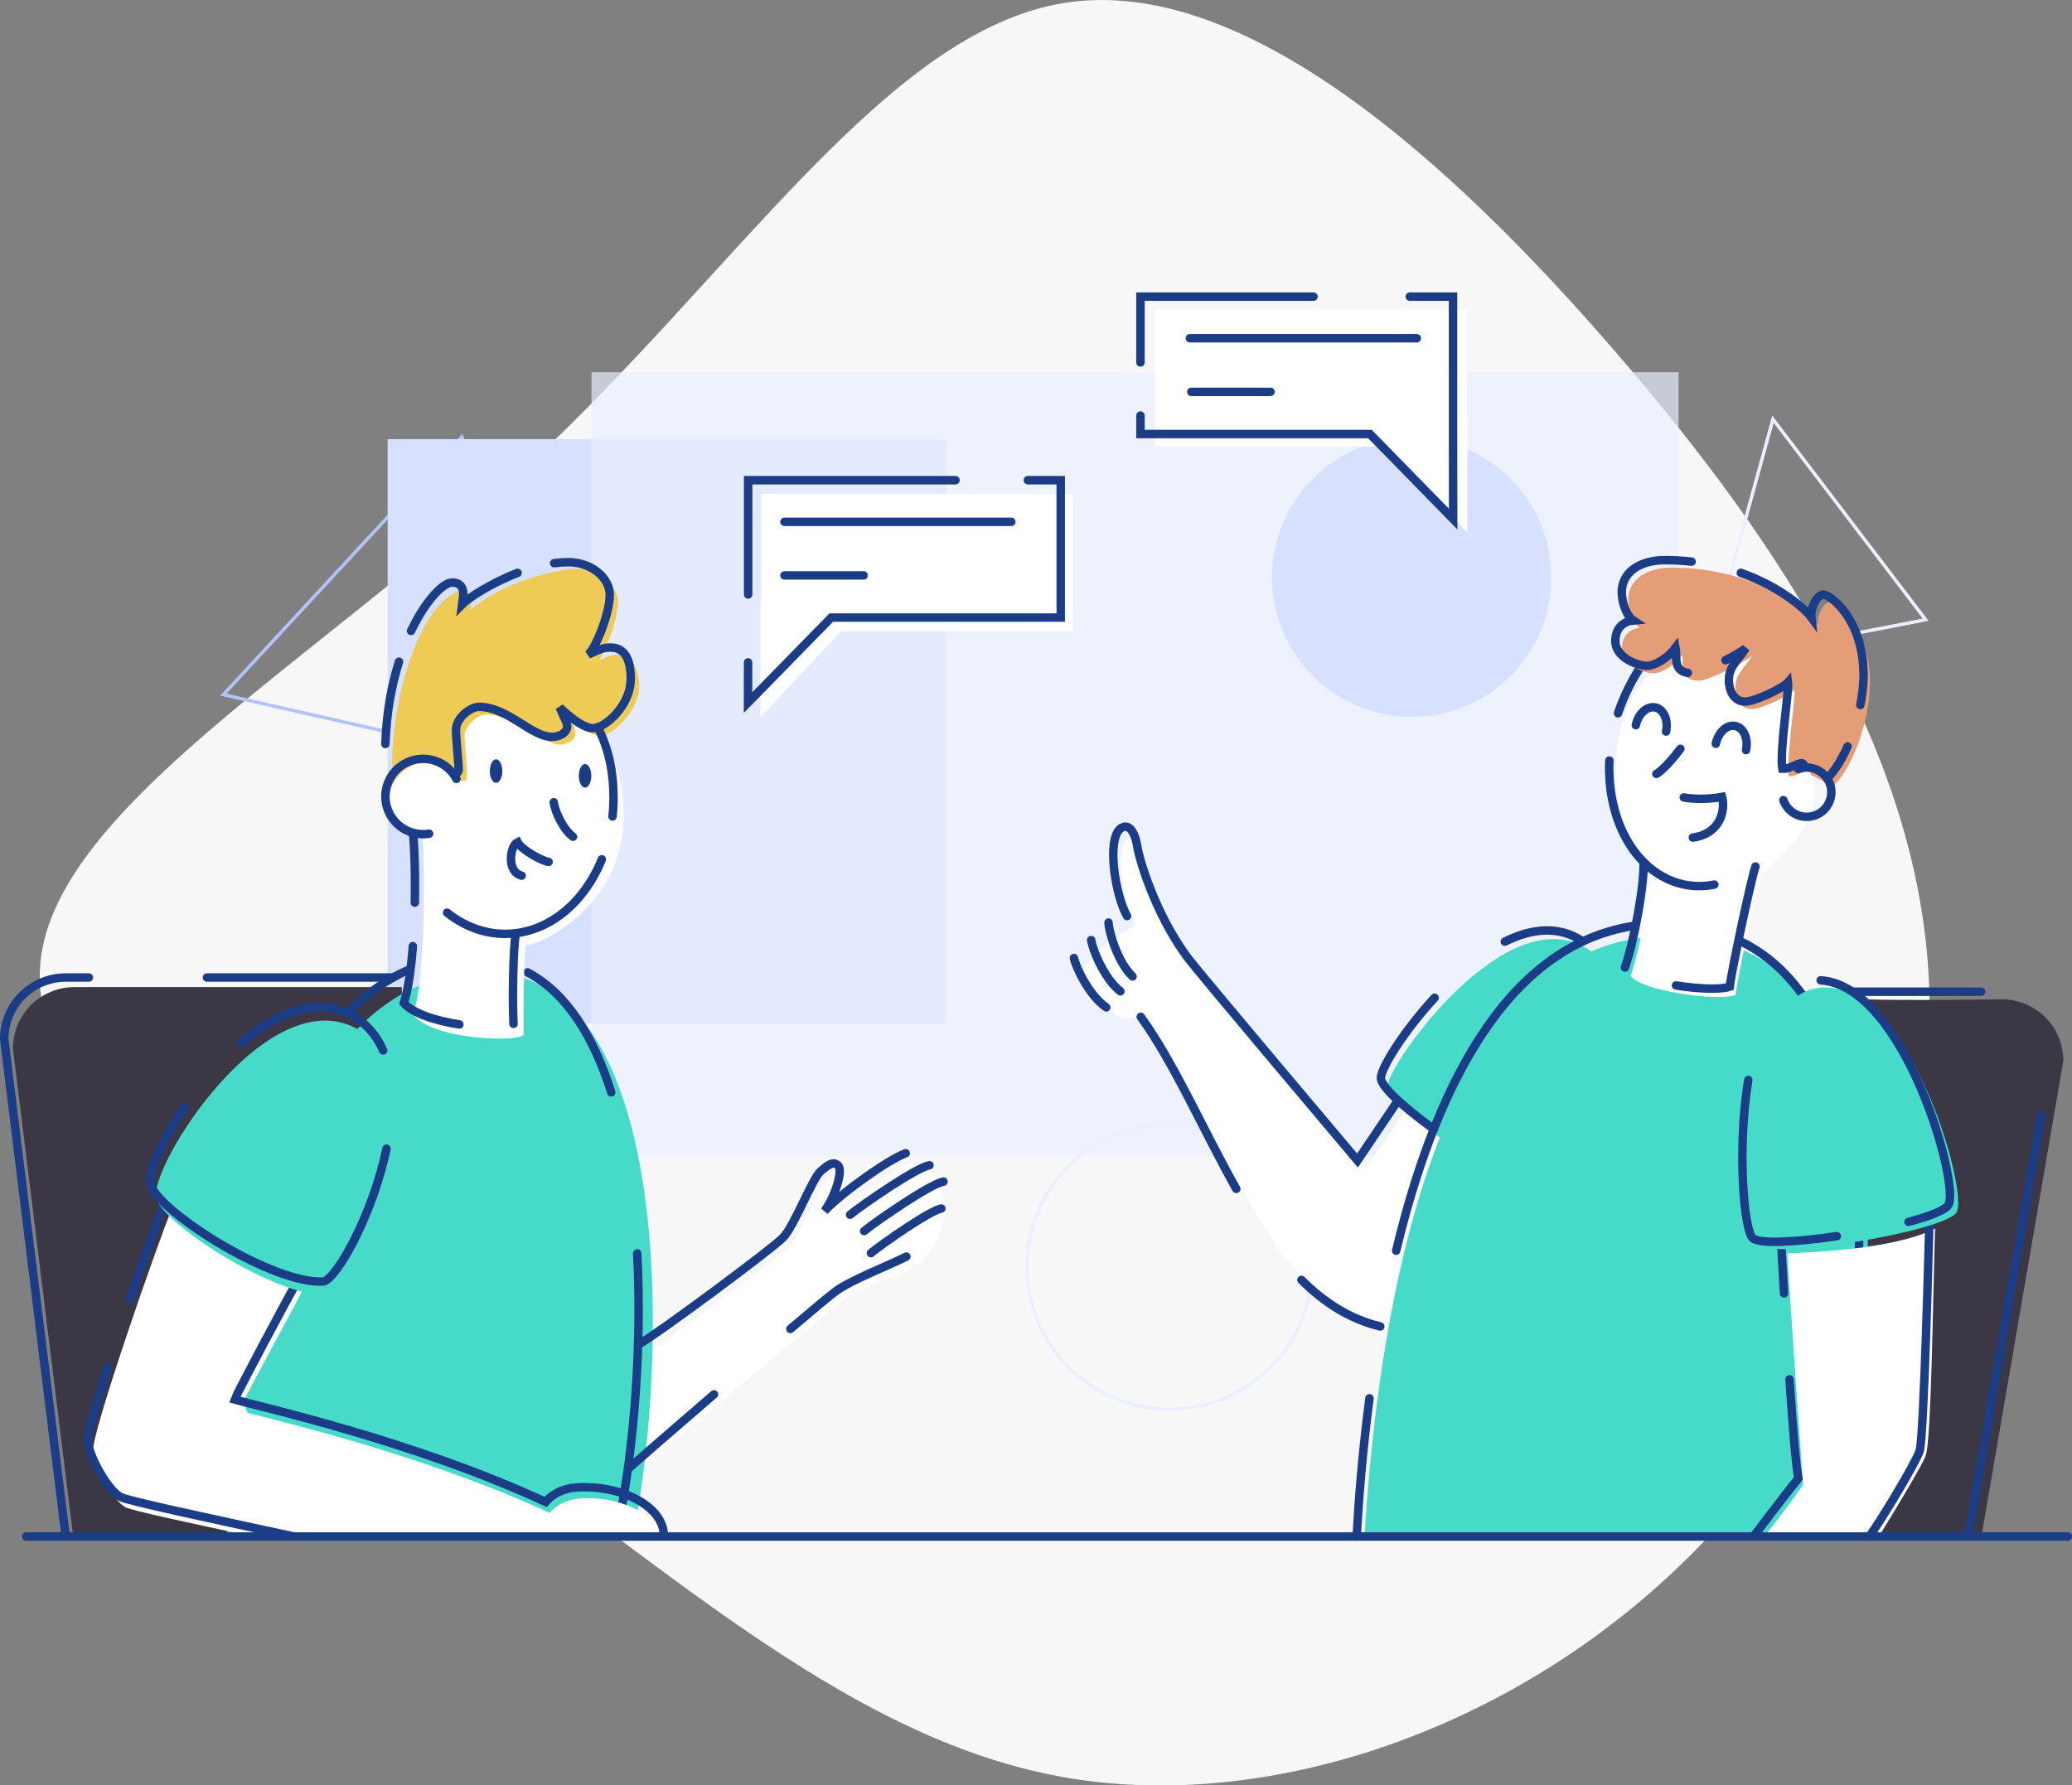 <?xml version="1.0" standalone="no"?><!DOCTYPE svg PUBLIC "-//W3C//DTD SVG 1.1//EN" "http://www.w3.org/Graphics/SVG/1.1/DTD/svg11.dtd"><svg height="5275" legacy-metrics="false" node-id="1" sillyvg="true" template-height="5275" template-width="6121" version="1.1" viewBox="0 0 6121 5275" width="6121" xmlns="http://www.w3.org/2000/svg" xmlns:xlink="http://www.w3.org/1999/xlink"><rect x="0" y="0" width="6121" height="5275" fill="#808080" stroke="none"/><defs node-id="106"></defs><g node-id="305"><path d="M 4777.44 1045.43 C 5275.30 1621.76 5660.00 2231.55 5697.26 2877.35 C 5733.26 3523.16 5420.67 4206.27 4922.81 4662.96 C 4426.24 5119.66 3743.13 5349.96 3157.81 5253.45 C 2573.75 5155.68 2084.90 4731.14 1464.81 4274.45 C 846.00 3817.76 94.72 3328.90 117.87 2864.49 C 139.74 2398.79 936.06 1956.24 1556.14 1378.62 C 2176.21 802.29 2618.76 92.16 3144.92 8.54 C 3671.08 -75.08 4280.87 469.09 4777.44 1045.43 Z" fill="#f7f7f7" fill-rule="nonzero" group-id="1" node-id="110" stroke="none" target-height="5275.148" target-width="5582.661" target-x="117.405" target-y="-0.002"></path><path d="M 659.78 2052.34 L 1012.19 1671.57 L 1364.60 1290.80 L 1518.15 1786.38 L 1671.71 2282.00 L 1165.71 2167.19 Z" fill="none" group-id="1" node-id="112" stroke="#b2c3fb" stroke-linecap="round" stroke-width="10" target-height="991.2" target-width="1011.93" target-x="659.78" target-y="1290.8"></path><path d="M 5237.57 1238.58 L 5040.39 1956.63 L 5688.69 1831.00 Z" fill="none" group-id="1" node-id="114" stroke="#eaf0ff" stroke-linecap="round" stroke-width="10" target-height="718.05" target-width="648.3" target-x="5040.39" target-y="1238.58"></path><path d="M 1145.14 1297.46 L 2795.69 1297.46 L 2795.69 3024.25 L 1145.14 3024.25 Z" fill="#d7e0ff" fill-rule="nonzero" group-id="1" node-id="116" stroke="none" target-height="1726.79" target-width="1650.55" target-x="1145.14" target-y="1297.46"></path><g node-id="306"><path d="M 1747.26 1099.76 L 4958.67 1099.76 L 4958.67 3414.13 L 1747.26 3414.13 Z" fill="#eaf0ff" fill-opacity="0.67" fill-rule="nonzero" group-id="1,2" node-id="120" stroke-linecap="butt" stroke-opacity="0.67" stroke-width="1" target-height="2314.37" target-width="3211.41" target-x="1747.26" target-y="1099.76"></path></g><path d="M 3757.75 1705.78 C 3757.75 1477.96 3942.44 1293.28 4170.25 1293.28 C 4398.06 1293.28 4582.76 1477.96 4582.76 1705.78 C 4582.76 1933.60 4398.07 2118.28 4170.25 2118.28 C 3942.43 2118.28 3757.75 1933.60 3757.75 1705.78 Z" fill="#d7e0ff" fill-rule="nonzero" group-id="1" node-id="123" stroke="none" target-height="825" target-width="825.01" target-x="3757.75" target-y="1293.28"></path><path d="M 3033.84 3742.32 C 3033.84 3509.73 3222.40 3321.17 3454.99 3321.17 C 3687.58 3321.17 3876.13 3509.73 3876.13 3742.32 C 3876.13 3974.91 3687.58 4163.46 3455.00 4163.46 C 3222.42 4163.46 3033.84 3974.91 3033.84 3742.32 Z" fill="none" group-id="1" node-id="125" stroke="#eaf0ff" stroke-linecap="round" stroke-width="10" target-height="842.29" target-width="842.29" target-x="3033.84" target-y="3321.17"></path><path d="M 4332.74 913.82 L 4332.74 1233.07 L 4334.74 1233.07 L 4334.74 1573.88 L 4096.62 1319.28 L 3411.93 1319.28 L 3411.93 913.82 Z" fill="#ffffff" fill-rule="nonzero" group-id="1" node-id="127" stroke="none" target-height="660.06" target-width="922.81" target-x="3411.93" target-y="913.82"></path><path d="M 2248.45 1459.45 L 2248.45 1778.70 L 2246.45 1778.70 L 2246.45 2119.51 L 2484.58 1864.92 L 3169.29 1864.92 L 3169.29 1459.45 Z" fill="#ffffff" fill-rule="nonzero" group-id="1" node-id="129" stroke="none" target-height="660.06" target-width="922.84" target-x="2246.45" target-y="1459.45"></path><path d="M 4773.45 2273.13 C 4773.45 2501.46 4872.69 2542.86 4872.69 2584.27 C 4872.69 2625.68 4827.69 2852.78 4814.85 2882.62 C 4848.34 2929.50 5084.58 2953.86 5129.64 2941.68 C 5133.29 2897.23 5189.92 2608.01 5202.71 2588.53 C 5215.50 2569.05 5358.58 2454.53 5358.58 2359.59 C 5358.58 2147.09 5344.58 1864.59 5203.32 1864.59 C 5031.61 1864.57 4773.45 1948.00 4773.45 2273.13 Z" fill="#ffffff" fill-rule="nonzero" group-id="1" node-id="131" stroke="none" target-height="1080.143" target-width="585.13" target-x="4773.45" target-y="1864.59"></path><path d="M 5486.22 2952.49 C 5375.76 2955.23 5137.09 2998.02 5137.09 2998.02 C 5135.72 3114.62 5167.51 4350.49 5172.31 4536.41 L 5853.93 4536.41 L 6095.40 3134.14 C 6095.40 3085.96 6076.27 3039.76 6042.20 3005.69 C 6008.13 2971.62 5961.93 2952.49 5913.75 2952.49 C 5913.75 2952.49 5620.38 2956.74 5506.47 2952.49 C 5500.35 2952.29 5493.58 2952.30 5486.22 2952.49 Z" fill="#3c3744" fill-rule="nonzero" group-id="1" node-id="133" stroke="none" target-height="1584.066" target-width="958.31" target-x="5137.09" target-y="2952.344"></path><path d="M 1903.00 4002.43 C 1941.87 3981.00 2317.52 3703.00 2338.06 3677.00 C 2358.60 3651.00 2432.33 3502.45 2438.53 3492.76 C 2444.73 3483.07 2484.17 3464.95 2489.10 3469.13 C 2519.36 3494.82 2470.86 3582.28 2465.10 3595.65 C 2493.27 3569.94 2671.49 3430.59 2693.33 3437.44 C 2850.33 3486.73 2791.58 3696.25 2692.91 3747.30 C 2665.91 3761.30 2518.08 3817.72 2503.91 3830.08 C 2489.74 3842.44 1867.91 4360.16 1853.98 4370.08 C 1846.21 4334.39 1864.06 4023.83 1903.00 4002.43 Z" fill="#ffffff" fill-rule="nonzero" group-id="1" node-id="135" stroke="none" target-height="932.868" target-width="938.027" target-x="1852.209" target-y="3437.212"></path><path d="M 4154.11 3276.08 C 4127.35 3315.69 4059.67 3414.51 4032.90 3453.08 C 3744.99 3074.27 3446.90 2854.91 3368.65 2481.08 C 3292.89 2432.87 3297.24 2604.92 3354.15 2733.72 C 3265.30 2790.56 3181.15 2847.57 3207.00 2889.72 C 3306.00 3050.89 3335.79 3000.18 3372.77 3003.50 C 3409.75 3006.82 3706.00 3614.10 3791.35 3709.62 C 3854.25 3780.03 3903.12 3862.35 4097.55 3946.00 C 4118.45 3768.06 4249.48 3346.73 4276.23 3314.75 C 4252.20 3297.55 4180.87 3236.48 4154.11 3276.08 Z" fill="#ffffff" fill-rule="nonzero" group-id="1" node-id="137" stroke="none" target-height="1473.193" target-width="1073.955" target-x="3202.275" target-y="2472.807"></path><path d="M 4249.67 3357.60 C 4160.52 3289.60 4100.25 3236.08 4098.67 3210.95 C 4094.90 3151.52 4451.10 2645.07 4693.47 2805.68 C 4796.30 2880.40 4426.00 3489.12 4249.67 3357.60 Z" fill="#46dbc9" fill-rule="nonzero" group-id="1" node-id="139" stroke="none" target-height="601.761" target-width="612.488" target-x="4098.67" target-y="2774.372"></path><path d="M 4445.43 2782.10 C 4523.53 2743.36 4603.66 2733.64 4674.16 2780.36" fill="none" group-id="1" node-id="141" stroke="#1b3c87" stroke-linecap="round" stroke-width="25" target-height="33.012" target-width="228.73" target-x="4445.43" target-y="2749.088"></path><path d="M 4230.38 3332.28 C 4139.90 3266.10 4080.96 3210.76 4079.38 3185.63 C 4077.75 3159.93 4143.38 3050.63 4238.06 2947.90" fill="none" group-id="1" node-id="143" stroke="#1b3c87" stroke-linecap="round" stroke-width="25" target-height="384.38" target-width="158.68" target-x="4079.38" target-y="2947.9"></path><path d="M 4919.22 2765.74 C 4206.43 2772.25 4064.22 3996.32 4031.22 4536.41 L 5380.62 4536.41 C 5550.89 4006.60 5676.78 2876.25 5031.18 2774.24 C 4994.16 2768.33 4956.71 2765.49 4919.22 2765.74 Z" fill="#46dbc9" fill-rule="nonzero" group-id="1" node-id="145" stroke="none" target-height="1770.67" target-width="1486.639" target-x="4031.22" target-y="2765.74"></path><path d="M 219.90 2916.42 C 171.72 2916.42 125.52 2935.56 91.45 2969.63 C 57.38 3003.70 38.25 3049.90 38.25 3098.08 C 38.25 3098.08 168.92 4156.08 216.56 4541.74 L 1198.75 4541.74 C 1198.66 4479.52 1196.75 3167.21 1186.69 2916.42 Z" fill="#3c3744" fill-rule="nonzero" group-id="1" node-id="147" stroke="none" target-height="1625.32" target-width="1160.5" target-x="38.25" target-y="2916.42"></path><path d="M 1435.34 2873.00 C 781.83 2873.00 652.69 4012.83 671.71 4541.72 L 1869.50 4541.72 C 1976.13 4018.00 1993.82 2873.00 1435.34 2873.00 Z" fill="#46dbc9" fill-rule="nonzero" group-id="1" node-id="149" stroke="none" target-height="1668.72" target-width="1258.587" target-x="669.968" target-y="2873"></path><path d="M 1882.44 3703.12 C 1898.63 4012.12 1865.82 4333.85 1819.56 4539.49" fill="none" group-id="1" node-id="151" stroke="#1b3c87" stroke-linecap="round" stroke-width="25" target-height="836.37" target-width="67.04" target-x="1819.56" target-y="3703.12"></path><path d="M 1558.61 2872.88 C 1674.96 2934.80 1754.24 3064.12 1805.67 3227.41" fill="none" group-id="1" node-id="153" stroke="#1b3c87" stroke-linecap="round" stroke-width="25" target-height="354.53" target-width="247.06" target-x="1558.61" target-y="2872.88"></path><path d="M 1037.00 2982.80 C 1088.66 2931.80 1146.25 2891.23 1210.33 2864.01" fill="none" group-id="1" node-id="155" stroke="#1b3c87" stroke-linecap="round" stroke-width="25" target-height="118.79" target-width="173.33" target-x="1037" target-y="2864.01"></path><path d="M 1890.38 3969.79 C 1934.28 3946.68 2281.79 3689.79 2314.09 3655.70 C 2346.39 3621.61 2400.09 3481.90 2423.58 3461.23 C 2447.07 3440.56 2462.71 3429.23 2476.69 3444.64 C 2490.67 3460.05 2466.12 3537.36 2435.69 3577.93 C 2493.05 3518.39 2628.00 3423.93 2675.69 3407.37" fill="none" group-id="1" node-id="157" stroke="#1b3c87" stroke-linecap="round" stroke-width="25" target-height="562.42" target-width="785.31" target-x="1890.38" target-y="3407.37"></path><path d="M 2109.24 4119.72 C 1986.83 4225.19 1876.06 4321.35 1856.58 4338.80" fill="none" group-id="1" node-id="159" stroke="#1b3c87" stroke-linecap="round" stroke-width="25" target-height="219.08" target-width="252.66" target-x="1856.58" target-y="4119.72"></path><path d="M 2677.62 3712.56 C 2624.10 3739.83 2518.46 3779.62 2469.62 3814.48 C 2455.68 3824.43 2403.37 3868.16 2334.71 3926.48" fill="none" group-id="1" node-id="161" stroke="#1b3c87" stroke-linecap="round" stroke-width="25" target-height="213.92" target-width="342.91" target-x="2334.71" target-y="3712.56"></path><path d="M 2511.29 3589.00 C 2527.95 3575.20 2579.59 3538.30 2631.05 3505.00 C 2678.84 3474.00 2726.48 3446.18 2745.78 3442.79" fill="none" group-id="1" node-id="163" stroke="#1b3c87" stroke-linecap="round" stroke-width="25" target-height="146.21" target-width="234.49" target-x="2511.29" target-y="3442.79"></path><path d="M 2552.78 3637.22 C 2569.44 3623.43 2621.08 3586.52 2672.54 3553.22 C 2720.33 3522.27 2767.97 3494.41 2787.27 3491.02" fill="none" group-id="1" node-id="165" stroke="#1b3c87" stroke-linecap="round" stroke-width="25" target-height="146.2" target-width="234.49" target-x="2552.78" target-y="3491.02"></path><path d="M 2572.77 3702.45 C 2587.57 3690.01 2633.42 3656.73 2679.10 3626.68 C 2721.54 3598.77 2763.83 3573.68 2780.97 3570.59" fill="none" group-id="1" node-id="167" stroke="#1b3c87" stroke-linecap="round" stroke-width="25" target-height="131.86" target-width="208.2" target-x="2572.77" target-y="3570.59"></path><path d="M 5202.93 2584.88 C 5189.93 2621.98 5131.38 2896.44 5127.05 2939.73 C 5072.05 2959.52 4845.78 2926.66 4817.33 2883.37 C 4845.16 2801.74 4874.74 2639.78 4872.26 2571.75" fill="#ffffff" fill-rule="nonzero" group-id="1" node-id="169" stroke="none" target-height="373.874" target-width="385.6" target-x="4817.33" target-y="2571.75"></path><path d="M 4800.32 2858.73 C 4828.15 2777.10 4857.73 2615.14 4855.25 2547.12" fill="none" group-id="1" node-id="171" stroke="#1b3c87" stroke-linecap="round" stroke-width="25" target-height="311.61" target-width="55.074" target-x="4800.32" target-y="2547.12"></path><path d="M 5185.92 2560.24 C 5172.92 2597.35 5114.37 2871.80 5110.04 2915.09 C 5083.31 2924.70 5016.22 2921.90 4951.04 2911.51" fill="none" group-id="1" node-id="173" stroke="#1b3c87" stroke-linecap="round" stroke-width="25" target-height="360.734" target-width="234.88" target-x="4951.04" target-y="2560.24"></path><path d="M 4779.80 2107.48 C 4797.27 2055.29 4823.21 2004.26 4849.71 1965.71" fill="none" group-id="1" node-id="175" stroke="#1b3c87" stroke-linecap="round" stroke-width="25" target-height="141.77" target-width="69.91" target-x="4779.8" target-y="1965.71"></path><path d="M 5064.40 2613.49 C 5034.58 2619.49 5004.33 2619.70 4974.55 2613.33 C 4835.14 2583.52 4746.39 2428.08 4754.28 2247.02" fill="none" group-id="1" node-id="177" stroke="#1b3c87" stroke-linecap="round" stroke-width="25" target-height="371.029" target-width="310.556" target-x="4753.844" target-y="2247.02"></path><path d="M 5139.37 2779.77 C 5638.10 3019.77 5509.92 4065.66 5347.64 4539.07" fill="none" group-id="1" node-id="179" stroke="#1b3c87" stroke-linecap="round" stroke-width="25" target-height="1759.3" target-width="352.94" target-x="5139.37" target-y="2779.77"></path><path d="M 4124.52 3695.35 C 4233.81 3239.00 4439.40 2795.13 4826.00 2735.65" fill="none" group-id="1" node-id="181" stroke="#1b3c87" stroke-linecap="round" stroke-width="25" target-height="959.7" target-width="701.48" target-x="4124.52" target-y="2735.65"></path><path d="M 4007.74 4539.56 C 4013.81 4430.77 4025.00 4288.44 4045.58 4131.31" fill="none" group-id="1" node-id="183" stroke="#1b3c87" stroke-linecap="round" stroke-width="25" target-height="408.25" target-width="37.84" target-x="4007.74" target-y="4131.31"></path><path d="M 5286.48 4075.46 C 5295.48 4208.46 5305.27 4331.28 5312.80 4367.94 C 5273.02 4416.31 5180.53 4539.16 5180.53 4539.16" fill="none" group-id="1" node-id="185" stroke="#1b3c87" stroke-linecap="round" stroke-width="25" target-height="463.7" target-width="132.27" target-x="5180.53" target-y="4075.46"></path><path d="M 5261.48 3669.45 C 5262.62 3686.12 5265.94 3744.58 5270.48 3821.32" fill="none" group-id="1" node-id="187" stroke="#1b3c87" stroke-linecap="round" stroke-width="25" target-height="151.87" target-width="9" target-x="5261.48" target-y="3669.45"></path><path d="M 4129.17 3252.46 C 4115.83 3271.98 4010.31 3428.78 4010.31 3428.78 C 4010.31 3428.78 3538.31 2870.27 3506.31 2826.49 C 3410.62 2695.75 3365.00 2536.08 3359.75 2501.00 C 3354.75 2467.86 3338.75 2428.74 3311.02 2447.08 C 3267.24 2480.08 3295.86 2648.85 3329.47 2706.52" fill="none" group-id="1" node-id="189" stroke="#1b3c87" stroke-linecap="round" stroke-width="25" target-height="986.375" target-width="840.423" target-x="3288.747" target-y="2442.405"></path><path d="M 3274.76 2725.82 C 3275.90 2754.92 3302.65 2844.37 3345.76 2884.96" fill="none" group-id="1" node-id="191" stroke="#1b3c87" stroke-linecap="round" stroke-width="25" target-height="159.14" target-width="71" target-x="3274.76" target-y="2725.82"></path><path d="M 3223.49 2777.55 C 3227.49 2806.39 3262.95 2892.77 3309.89 2928.90" fill="none" group-id="1" node-id="193" stroke="#1b3c87" stroke-linecap="round" stroke-width="25" target-height="151.35" target-width="86.4" target-x="3223.49" target-y="2777.55"></path><path d="M 3172.63 2830.51 C 3178.37 2859.06 3218.96 2943.14 3267.99 2976.38" fill="none" group-id="1" node-id="195" stroke="#1b3c87" stroke-linecap="round" stroke-width="25" target-height="145.87" target-width="95.36" target-x="3172.63" target-y="2830.51"></path><path d="M 3652.21 3512.68 C 3554.47 3339.13 3471.53 3145.74 3370.00 3004.20" fill="none" group-id="1" node-id="197" stroke="#1b3c87" stroke-linecap="round" stroke-width="25" target-height="508.48" target-width="282.21" target-x="3370" target-y="3004.2"></path><path d="M 4077.63 3919.10 C 3987.27 3897.35 3911.28 3848.10 3844.78 3781.69" fill="none" group-id="1" node-id="199" stroke="#1b3c87" stroke-linecap="round" stroke-width="25" target-height="137.41" target-width="232.85" target-x="3844.78" target-y="3781.69"></path><path d="M 4832.51 2142.63 C 4839.70 2108.50 4865.51 2085.04 4890.18 2090.23 C 4914.85 2095.42 4929.01 2127.29 4921.83 2161.43" fill="none" group-id="1" node-id="201" stroke="#1b3c87" stroke-linecap="round" stroke-width="25" target-height="71.915" target-width="91.154" target-x="4832.51" target-y="2089.515"></path><path d="M 5068.75 2197.44 C 5075.93 2163.31 5101.75 2139.85 5126.42 2145.04 C 5151.09 2150.23 5165.25 2182.10 5158.07 2216.24" fill="none" group-id="1" node-id="203" stroke="#1b3c87" stroke-linecap="round" stroke-width="25" target-height="71.915" target-width="91.154" target-x="5068.75" target-y="2144.325"></path><path d="M 4964.19 2212.23 C 4949.54 2232.49 4911.19 2277.69 4893.12 2286.42" fill="none" group-id="1" node-id="205" stroke="#1b3c87" stroke-linecap="round" stroke-width="25" target-height="74.19" target-width="71.07" target-x="4893.12" target-y="2212.23"></path><path d="M 4974.19 2356.00 C 4995.19 2360.23 5040.91 2363.21 5087.19 2354.46 C 5096.73 2388.37 5087.19 2462.29 5000.95 2474.65" fill="none" group-id="1" node-id="207" stroke="#1b3c87" stroke-linecap="round" stroke-width="25" target-height="120.19" target-width="115.982" target-x="4974.19" target-y="2354.46"></path><path d="M 611.32 2888.11 L 1161.00 2888.11" fill="none" group-id="1" node-id="209" stroke="#1b3c87" stroke-linecap="round" stroke-width="25" target-height="0" target-width="549.68" target-x="611.32" target-y="2888.11"></path><path d="M 194.00 4539.20 L 12.50 3069.77 C 12.50 3021.59 31.64 2975.38 65.71 2941.31 C 99.78 2907.25 145.99 2888.11 194.17 2888.11 L 262.61 2888.11" fill="none" group-id="1" node-id="211" stroke="#1b3c87" stroke-linecap="round" stroke-width="25" target-height="1651.09" target-width="250.11" target-x="12.5" target-y="2888.11"></path><path d="M 5852.52 2930.08 L 5472.30 2930.08" fill="none" group-id="1" node-id="213" stroke="#1b3c87" stroke-linecap="round" stroke-width="25" target-height="0" target-width="380.22" target-x="5472.3" target-y="2930.08"></path><path d="M 5813.75 4539.49 L 6029.44 3296.37" fill="none" group-id="1" node-id="215" stroke="#1b3c87" stroke-linecap="round" stroke-width="25" target-height="1243.12" target-width="215.69" target-x="5813.75" target-y="3296.37"></path><path d="M 2209.93 1957.00 L 2209.75 2075.91 L 2455.65 1824.69 L 3133.53 1824.69 L 3133.53 1418.77 L 3036.33 1418.77" fill="none" group-id="1" node-id="217" stroke="#1b3c87" stroke-linecap="round" stroke-width="25" target-height="657.14" target-width="923.78" target-x="2209.75" target-y="1418.77"></path><path d="M 2822.62 1418.77 L 2210.12 1418.77 L 2210.12 1756.51" fill="none" group-id="1" node-id="219" stroke="#1b3c87" stroke-linecap="round" stroke-width="25" target-height="337.74" target-width="612.5" target-x="2210.12" target-y="1418.77"></path><path d="M 2317.36 1541.73 L 2987.67 1541.73" fill="none" group-id="1" node-id="221" stroke="#1b3c87" stroke-linecap="round" stroke-width="25" target-height="0" target-width="670.31" target-x="2317.36" target-y="1541.73"></path><path d="M 2317.36 1700.14 L 2551.36 1700.14" fill="none" group-id="1" node-id="223" stroke="#1b3c87" stroke-linecap="round" stroke-width="25" target-height="0" target-width="234" target-x="2317.36" target-y="1700.14"></path><path d="M 4164.82 876.46 L 4292.51 876.46 L 4292.51 1282.39 L 4292.88 1533.61 L 4047.00 1282.39 L 3369.10 1282.39 L 3369.10 1227.78" fill="none" group-id="1" node-id="225" stroke="#1b3c87" stroke-linecap="round" stroke-width="25" target-height="657.15" target-width="923.78" target-x="3369.1" target-y="876.46"></path><path d="M 3369.10 1070.90 L 3369.10 876.46 L 3880.24 876.46" fill="none" group-id="1" node-id="227" stroke="#1b3c87" stroke-linecap="round" stroke-width="25" target-height="194.44" target-width="511.14" target-x="3369.1" target-y="876.46"></path><path d="M 4185.27 999.42 L 3515.00 999.42" fill="none" group-id="1" node-id="229" stroke="#1b3c87" stroke-linecap="round" stroke-width="25" target-height="0" target-width="670.27" target-x="3515" target-y="999.42"></path><path d="M 3753.24 1157.83 L 3519.24 1157.83" fill="none" group-id="1" node-id="231" stroke="#1b3c87" stroke-linecap="round" stroke-width="25" target-height="0" target-width="234" target-x="3519.24" target-y="1157.83"></path><path d="M 501.46 3584.11 L 502.15 3585.89 C 478.34 3639.26 264.96 4243.35 274.34 4293.41 C 283.77 4343.80 333.78 4432.62 370.56 4453.16 C 387.37 4462.57 555.74 4498.62 756.56 4541.74 L 1967.69 4541.74 C 1942.95 4478.74 1839.56 4426.79 1743.90 4426.60 C 1711.45 4425.53 1660.68 4427.75 1623.81 4469.89 C 1258.94 4301.49 850.22 4205.24 731.40 4174.30 L 718.40 4140.64 C 757.91 4065.07 877.02 3846.39 893.65 3812.33 C 830.35 3780.16 505.82 3586.72 503.00 3585.00 L 502.79 3584.40 C 502.79 3584.47 502.66 3584.68 502.63 3584.75 Z" fill="#ffffff" fill-rule="nonzero" group-id="1" node-id="233" stroke="none" target-height="957.63" target-width="1693.641" target-x="274.049" target-y="3584.11"></path><path d="M 318.55 4037.81 C 282.55 4151.24 256.08 4244.64 259.55 4263.05 C 268.98 4313.43 318.96 4402.22 355.74 4422.78 C 376.08 4434.14 614.34 4484.87 868.48 4539.78" fill="none" group-id="1" node-id="235" stroke="#1b3c87" stroke-linecap="round" stroke-width="25" target-height="501.97" target-width="609.221" target-x="259.259" target-y="4037.81"></path><path d="M 486.19 3553.78 C 476.81 3574.13 431.11 3700.89 383.19 3842.00" fill="none" group-id="1" node-id="237" stroke="#1b3c87" stroke-linecap="round" stroke-width="25" target-height="288.22" target-width="103" target-x="383.19" target-y="3553.78"></path><path d="M 881.79 3779.93 C 857.16 3820.03 697.15 4122.30 693.12 4134.93 C 768.78 4157.04 1218.21 4255.79 1611.99 4437.54 C 1648.87 4395.39 1699.62 4393.18 1732.07 4394.26 C 1842.51 4394.47 1961.42 4451.60 1961.42 4539.26" fill="none" group-id="1" node-id="239" stroke="#1b3c87" stroke-linecap="round" stroke-width="25" target-height="759.33" target-width="1268.3" target-x="693.12" target-y="3779.93"></path><path d="M 1059.75 3042.47 C 1332.12 3201.72 1046.67 3807.58 972.97 3826.85 C 828.14 3836.85 494.62 3627.75 462.52 3543.11 C 430.42 3458.47 791.00 2885.31 1059.75 3042.47 Z" fill="#46dbc9" fill-rule="nonzero" group-id="1" node-id="241" stroke="none" target-height="811.849" target-width="714.607" target-x="460.533" target-y="3015.331"></path><path d="M 1141.80 3393.71 C 1101.24 3587.39 996.58 3775.58 956.02 3786.19 C 811.19 3796.19 477.67 3587.08 445.57 3502.43 C 433.81 3471.43 474.78 3374.78 544.64 3272.54" fill="none" group-id="1" node-id="243" stroke="#1b3c87" stroke-linecap="round" stroke-width="25" target-height="513.981" target-width="698.23" target-x="443.57" target-y="3272.54"></path><path d="M 713.00 3080.77 C 817.54 2991.01 937.27 2940.07 1042.84 3001.77 C 1084.84 3026.34 1113.61 3061.55 1131.91 3103.60" fill="none" group-id="1" node-id="245" stroke="#1b3c87" stroke-linecap="round" stroke-width="25" target-height="128.957" target-width="418.91" target-x="713" target-y="2974.644"></path><path d="M 1220.14 2997.36 C 1259.80 2889.55 1253.67 2527.14 1249.74 2491.29 C 1245.00 2448.02 1212.42 2135.99 1290.65 2070.07 C 1368.88 2004.15 1489.12 1930.28 1560.10 1935.35 C 1631.08 1940.42 1842.32 2152.98 1842.32 2410.35 C 1842.32 2667.72 1608.32 2790.66 1553.43 2792.35 C 1545.93 2849.50 1546.51 3002.47 1546.51 3057.88 C 1524.00 3079.47 1277.67 3072.21 1220.14 2997.36 Z" fill="#ffffff" fill-rule="nonzero" group-id="1" node-id="247" stroke="none" target-height="1133.36" target-width="622.18" target-x="1220.14" target-y="1935.116"></path><path d="M 1259.20 2265.68 C 1222.53 2263.44 1194.05 2296.52 1163.43 2328.09 C 1136.00 2125.00 1231.69 1767.87 1369.00 1743.44 C 1392.60 1744.37 1395.57 1775.65 1388.68 1803.18 C 1474.81 1724.62 1636.59 1680.97 1705.26 1680.39 C 1794.26 1680.39 1825.72 1750.58 1825.72 1774.67 C 1825.72 1835.67 1785.72 1926.81 1771.01 1950.41 C 1794.55 1937.89 1813.41 1933.32 1831.60 1933.32 C 1877.38 1933.32 1888.60 2004.32 1888.60 2025.48 C 1888.60 2099.32 1810.41 2174.48 1771.60 2174.48 C 1753.41 2174.48 1703.13 2146.15 1687.89 2125.01 C 1693.26 2140.71 1699.22 2145.11 1699.44 2169.24 C 1699.61 2189.15 1670.67 2200.08 1653.44 2200.08 C 1607.82 2200.08 1517.38 2111.08 1434.64 2111.08 C 1407.11 2111.08 1372.37 2150.53 1372.37 2172.77 C 1372.37 2195.01 1384.00 2300.00 1377.00 2303.65 C 1355.64 2320.48 1345.73 2270.42 1260.93 2264.98" fill="#eecb55" fill-rule="nonzero" group-id="1" node-id="249" stroke="none" target-height="647.7" target-width="729.868" target-x="1158.732" target-y="1680.39"></path><path d="M 1777.92 2538.88 C 1725.07 2669.55 1617.04 2759.09 1492.35 2759.09 C 1429.21 2759.09 1370.35 2736.09 1320.75 2696.49" fill="none" group-id="1" node-id="251" stroke="#1b3c87" stroke-linecap="round" stroke-width="25" target-height="220.21" target-width="457.17" target-x="1320.75" target-y="2538.88"></path><path d="M 1765.89 2148.79 C 1797.40 2211.05 1812.44 2277.86 1812.44 2357.09 C 1812.45 2375.58 1811.44 2394.06 1809.44 2412.45" fill="none" group-id="1" node-id="253" stroke="#1b3c87" stroke-linecap="round" stroke-width="25" target-height="263.66" target-width="46.55" target-x="1765.89" target-y="2148.79"></path><path d="M 1517.00 3025.08 C 1513.55 2961.33 1515.50 2795.15 1524.11 2758.97" fill="none" group-id="1" node-id="255" stroke="#1b3c87" stroke-linecap="round" stroke-width="25" target-height="266.11" target-width="8.714" target-x="1515.397" target-y="2758.97"></path><path d="M 1219.66 2795.48 C 1214.66 2860.61 1206.36 2921.59 1193.06 2963.63 C 1218.40 2993.35 1286.35 3016.08 1357.06 3026.72" fill="none" group-id="1" node-id="257" stroke="#1b3c87" stroke-linecap="round" stroke-width="25" target-height="231.24" target-width="164" target-x="1193.06" target-y="2795.48"></path><path d="M 1219.48 2462.81 C 1223.37 2481.41 1227.26 2567.67 1225.48 2667.00" fill="none" group-id="1" node-id="259" stroke="#1b3c87" stroke-linecap="round" stroke-width="25" target-height="204.19" target-width="6.444" target-x="1219.48" target-y="2462.81"></path><path d="M 1447.00 2278.20 C 1447.00 2258.97 1455.27 2243.37 1465.48 2243.37 C 1475.69 2243.37 1483.95 2258.97 1483.95 2278.20 C 1483.95 2297.43 1475.68 2313.03 1465.48 2313.03 C 1455.28 2313.03 1447.00 2297.44 1447.00 2278.20 Z" fill="#1b3c87" fill-rule="nonzero" group-id="1" node-id="261" stroke="none" target-height="69.66" target-width="36.95" target-x="1447" target-y="2243.37"></path><path d="M 1709.86 2292.13 C 1709.86 2272.90 1718.13 2257.31 1728.33 2257.31 C 1738.53 2257.31 1746.81 2272.90 1746.81 2292.13 C 1746.81 2311.36 1738.54 2326.96 1728.33 2326.96 C 1718.12 2326.96 1709.86 2311.37 1709.86 2292.13 Z" fill="#1b3c87" fill-rule="nonzero" group-id="1" node-id="263" stroke="none" target-height="69.65" target-width="36.95" target-x="1709.86" target-y="2257.31"></path><path d="M 1635.80 2370.21 C 1640.13 2400.90 1665.20 2452.33 1692.86 2472.21" fill="none" group-id="1" node-id="265" stroke="#1b3c87" stroke-linecap="round" stroke-width="25" target-height="102" target-width="57.06" target-x="1635.8" target-y="2370.21"></path><path d="M 1620.68 2546.56 C 1601.68 2543.97 1541.14 2511.56 1529.04 2488.21 C 1506.56 2499.02 1495.32 2575.52 1541.14 2587.21" fill="none" group-id="1" node-id="267" stroke="#1b3c87" stroke-linecap="round" stroke-width="25" target-height="99" target-width="111.165" target-x="1509.515" target-y="2488.21"></path><path d="M 1766.32 2148.68 C 1761.57 2150.47 1756.56 2151.45 1751.49 2151.58 C 1714.87 2151.58 1653.38 2090.08 1653.38 2090.08 C 1667.20 2123.94 1675.49 2133.61 1675.49 2147.43 C 1675.49 2161.25 1658.21 2176.43 1632.66 2177.14 C 1570.42 2178.91 1501.66 2088.42 1414.30 2088.42 C 1391.53 2088.42 1347.04 2119.59 1347.04 2157.26 C 1347.04 2182.68 1355.04 2255.76 1355.04 2273.26 C 1355.04 2280.26 1351.04 2284.94 1343.58 2288.07" fill="none" group-id="1" node-id="269" stroke="#1b3c87" stroke-linecap="round" stroke-width="25" target-height="199.65" target-width="422.74" target-x="1343.58" target-y="2088.42"></path><path d="M 1637.14 1663.91 C 1651.01 1662.02 1665.00 1661.05 1679.00 1661.00 C 1746.71 1661.00 1801.29 1706.60 1801.29 1757.73 C 1801.29 1808.86 1763.29 1909.73 1737.72 1933.92 C 1771.58 1918.72 1781.25 1913.19 1804.72 1913.19 C 1854.24 1913.19 1863.45 1965.70 1863.45 2005.08 C 1863.45 2074.21 1805.30 2134.95 1766.35 2148.66" fill="none" group-id="1" node-id="271" stroke="#1b3c87" stroke-linecap="round" stroke-width="25" target-height="487.66" target-width="226.31" target-x="1637.14" target-y="1661"></path><path d="M 1214.29 1864.09 C 1258.84 1770.65 1310.87 1721.09 1335.01 1721.09 C 1381.62 1721.09 1366.51 1770.22 1364.62 1785.97 C 1381.62 1768.54 1448.42 1723.59 1529.07 1692.64" fill="none" group-id="1" node-id="273" stroke="#1b3c87" stroke-linecap="round" stroke-width="25" target-height="171.45" target-width="314.78" target-x="1214.29" target-y="1692.64"></path><path d="M 1138.49 2198.11 C 1141.72 2103.93 1157.34 2022.54 1178.71 1954.98" fill="none" group-id="1" node-id="275" stroke="#1b3c87" stroke-linecap="round" stroke-width="25" target-height="243.13" target-width="40.22" target-x="1138.49" target-y="1954.98"></path><path d="M 1280.43 2473.85 C 1224.33 2482.90 1170.42 2448.25 1155.36 2393.46 C 1140.29 2338.67 1168.91 2281.33 1221.75 2260.43 C 1274.59 2239.54 1334.69 2261.79 1361.18 2312.06" fill="#ffffff" fill-rule="nonzero" group-id="1" node-id="277" stroke="none" target-height="222.659" target-width="209.774" target-x="1151.406" target-y="2252.62"></path><path d="M 1267.61 2463.17 C 1211.51 2472.22 1157.60 2437.57 1142.54 2382.78 C 1127.47 2327.99 1156.09 2270.65 1208.93 2249.75 C 1261.77 2228.86 1321.87 2251.11 1348.36 2301.38" fill="none" group-id="1" node-id="279" stroke="#1b3c87" stroke-linecap="round" stroke-width="25" target-height="222.659" target-width="209.774" target-x="1138.586" target-y="2241.94"></path><path d="M 5716.50 3629.83 C 5635.00 3671.68 5478.50 3696.10 5280.50 3703.02 C 5286.00 3819.27 5312.60 4185.81 5326.75 4386.96 C 5295.93 4431.91 5250.91 4490.62 5215.06 4536.41 L 5552.28 4536.41 C 5605.09 4451.41 5678.05 4329.51 5688.87 4300.46 C 5705.50 4255.81 5710.19 3823.60 5716.50 3629.83 Z" fill="#ffffff" fill-rule="nonzero" group-id="1" node-id="281" stroke="none" target-height="906.58" target-width="501.44" target-x="5215.06" target-y="3629.83"></path><path d="M 5700.08 3592.52 C 5698.58 3645.71 5683.60 4249.52 5670.87 4286.98 C 5658.14 4324.44 5554.87 4495.62 5521.87 4539.98" fill="none" group-id="1" node-id="283" stroke="#1b3c87" stroke-linecap="round" stroke-width="25" target-height="947.46" target-width="178.21" target-x="5521.87" target-y="3592.52"></path><path d="M 5357.89 2921.42 C 5631.59 2861.66 5819.48 3526.86 5779.43 3582.79 C 5739.38 3638.72 5246.09 3719.87 5202.05 3679.79 C 5158.01 3639.71 5128.68 2971.47 5357.89 2921.42 Z" fill="#46dbc9" fill-rule="nonzero" group-id="1" node-id="285" stroke="none" target-height="772.896" target-width="613.185" target-x="5171.583" target-y="2917.617"></path><path d="M 5426.29 3652.29 C 5307.39 3669.82 5197.53 3676.19 5177.80 3658.23 C 5151.97 3634.71 5131.19 3394.97 5164.72 3190.72" fill="none" group-id="1" node-id="287" stroke="#1b3c87" stroke-linecap="round" stroke-width="25" target-height="478.204" target-width="278.976" target-x="5147.314" target-y="3190.72"></path><path d="M 5378.54 2896.40 C 5627.54 2912.29 5793.00 3508.40 5755.19 3561.23 C 5744.19 3576.62 5698.84 3593.92 5638.00 3610.08" fill="none" group-id="1" node-id="289" stroke="#1b3c87" stroke-linecap="round" stroke-width="25" target-height="713.68" target-width="381.988" target-x="5378.54" target-y="2896.4"></path><path d="M 5416.11 2322.78 C 5486.41 2253.12 5524.45 2101.69 5524.45 2018.89 C 5524.45 1848.66 5424.32 1778.79 5405.59 1778.79 C 5386.86 1778.79 5367.18 1818.18 5370.18 1845.73 C 5353.27 1822.27 5204.89 1677.13 4937.43 1677.13 C 4863.34 1677.13 4810.13 1713.02 4810.13 1772.04 C 4810.13 1798.88 4822.56 1840.77 4844.13 1855.17 C 4822.20 1856.80 4791.13 1872.48 4791.13 1916.04 C 4791.13 1965.80 4857.90 1989.34 4884.40 1989.34 C 4910.90 1989.34 4950.18 1961.85 4969.16 1936.00 C 4975.06 1964.47 4957.24 2010.86 5019.24 2011.27 C 5045.42 2011.44 5155.70 1955.63 5176.32 1936.98 C 5155.38 1972.98 5126.58 1989.51 5126.58 2030.25 C 5126.58 2068.36 5145.23 2095.05 5174.03 2095.05 C 5202.83 2095.05 5285.95 2055.78 5301.34 2038.05 C 5304.61 2063.91 5275.78 2244.34 5284.46 2293.53 C 5313.40 2295.70 5348.92 2258.85 5349.38 2289.06" fill="#e49d75" fill-rule="nonzero" group-id="1" node-id="291" stroke="none" target-height="645.65" target-width="733.32" target-x="4791.13" target-y="1677.13"></path><path d="M 5097.28 1950.73 C 5124.41 1936.80 5148.55 1922.59 5157.13 1914.83 C 5136.19 1950.83 5107.39 1967.35 5107.39 2008.10 C 5107.39 2046.21 5126.04 2072.89 5154.84 2072.89 C 5183.64 2072.89 5266.76 2033.62 5282.14 2015.95 C 5285.42 2041.80 5256.59 2222.23 5265.27 2271.42 C 5294.21 2273.60 5329.73 2236.75 5330.19 2266.96" fill="none" group-id="1" node-id="293" stroke="#1b3c87" stroke-linecap="round" stroke-width="25" target-height="356.638" target-width="232.91" target-x="5097.28" target-y="1914.83"></path><path d="M 4997.33 1659.34 C 4971.06 1656.42 4944.66 1654.96 4918.23 1654.98 C 4844.14 1654.98 4790.92 1690.87 4790.92 1749.89 C 4790.92 1776.72 4803.36 1818.61 4824.92 1833.01 C 4802.99 1834.65 4771.92 1850.33 4771.92 1893.88 C 4771.92 1943.65 4838.68 1967.19 4865.19 1967.19 C 4891.70 1967.19 4930.97 1939.70 4949.95 1913.84 C 4955.35 1939.90 4940.88 1980.98 4985.95 1988.06" fill="none" group-id="1" node-id="295" stroke="#1b3c87" stroke-linecap="round" stroke-width="25" target-height="333.08" target-width="225.41" target-x="4771.92" target-y="1654.98"></path><path d="M 5495.66 2083.06 C 5502.00 2050.93 5505.25 2020.91 5505.25 1996.73 C 5505.25 1826.51 5405.12 1756.63 5386.39 1756.63 C 5367.66 1756.63 5348.00 1796.00 5351.00 1823.57 C 5339.64 1807.82 5268.93 1737.13 5142.64 1692.44" fill="none" group-id="1" node-id="297" stroke="#1b3c87" stroke-linecap="round" stroke-width="25" target-height="390.62" target-width="362.61" target-x="5142.64" target-y="1692.44"></path><path d="M 5396.91 2300.63 C 5421.18 2276.57 5441.61 2242.77 5457.96 2205.41" fill="none" group-id="1" node-id="299" stroke="#1b3c87" stroke-linecap="round" stroke-width="25" target-height="95.22" target-width="61.05" target-x="5396.91" target-y="2205.41"></path><path d="M 5312.19 2272.21 C 5339.97 2262.00 5371.17 2269.63 5391.10 2291.52 C 5411.03 2313.41 5415.72 2345.18 5402.97 2371.89 C 5390.21 2398.60 5362.54 2414.92 5333.00 2413.18 C 5303.45 2411.43 5277.90 2391.96 5268.38 2363.93" fill="none" group-id="1" node-id="301" stroke="#1b3c87" stroke-linecap="round" stroke-width="25" target-height="145.529" target-width="141.695" target-x="5268.38" target-y="2267.759"></path><path d="M 77.50 4539.73 L 6108.40 4539.73" fill="none" group-id="1" node-id="303" stroke="#1b3c87" stroke-linecap="round" stroke-width="25" target-height="0" target-width="6030.9" target-x="77.5" target-y="4539.73"></path></g></svg>